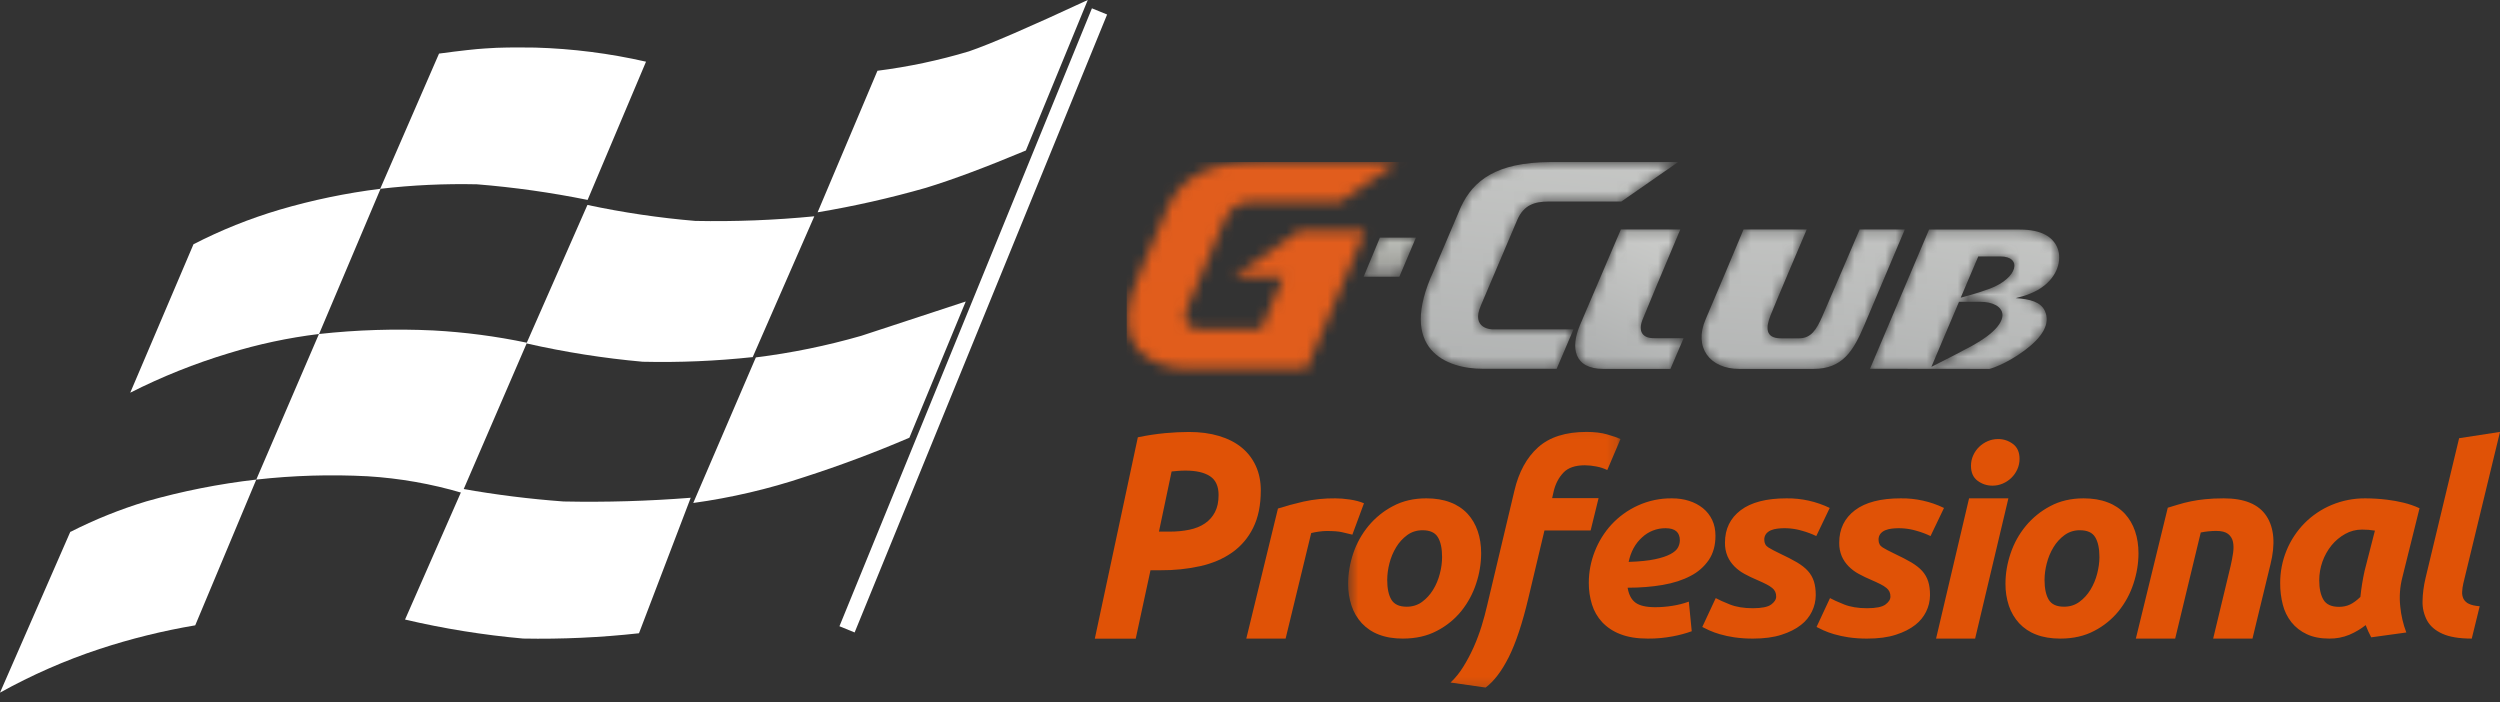 <svg width="242" height="68" viewBox="0 0 242 68" fill="none" xmlns="http://www.w3.org/2000/svg">
<rect x="0" y="0" width="242" height="68" fill="#333333" stroke="none"/>
<g id="logo">
<g id="Group 41">
<g id="Group">
<g id="Path">
<path d="M106.433 1.105L81.993 60.921L106.433 1.105Z" fill="black"/>
<path d="M106.433 1.105L81.993 60.921" stroke="white" stroke-width="1.588"/>
</g>
<path id="Shape" fill-rule="evenodd" clip-rule="evenodd" d="M99.303 14.568L105.297 0H105.295C99.674 2.615 95.838 4.275 93.79 4.973C90.897 5.842 87.936 6.47 84.937 6.85L79.144 20.551C82.678 19.96 86.177 19.169 89.623 18.183C92.186 17.402 95.412 16.196 99.303 14.568ZM88.029 42.37L93.484 29.185L83.366 32.508C80.027 33.469 76.617 34.168 73.168 34.596L67.107 48.688C70.782 48.181 74.402 47.334 77.921 46.159C81.347 45.053 84.72 43.789 88.029 42.37ZM36.804 18.277L36.804 18.278L36.839 18.274L30.887 32.33L30.899 32.273L30.874 32.332C27.915 32.693 24.995 33.316 22.147 34.194C18.861 35.185 15.669 36.463 12.607 38.013L18.725 23.654V23.652L18.706 23.656C21.382 22.277 24.182 21.153 27.069 20.298C30.254 19.363 33.51 18.687 36.804 18.277ZM30.874 32.332L24.807 46.425C28.387 46.023 31.993 45.915 35.59 46.103C38.691 46.294 41.752 46.832 44.727 47.711L51.008 33.177C48.025 32.55 44.997 32.153 41.952 31.988C38.261 31.813 34.561 31.927 30.887 32.331L30.887 32.33L30.887 32.33C30.883 32.331 30.878 32.331 30.874 32.332ZM36.804 18.277L42.498 5.188C44.58 4.908 46.071 4.743 46.967 4.691C48.464 4.578 49.876 4.59 51.226 4.601L51.226 4.601C51.423 4.603 51.62 4.604 51.815 4.606C55.424 4.71 59.015 5.167 62.535 5.971L56.881 19.352C53.341 18.635 49.761 18.13 46.161 17.84C43.047 17.771 39.933 17.916 36.839 18.274L36.84 18.272L36.804 18.277ZM6.827 51.43L0 67.048C3.072 65.341 6.298 63.926 9.635 62.822C12.661 61.828 15.757 61.062 18.898 60.532L24.807 46.423C21.207 46.836 17.646 47.542 14.161 48.534C11.63 49.3 9.172 50.289 6.816 51.489L6.827 51.432V51.43Z" fill="white"/>
<path id="Shape_2" fill-rule="evenodd" clip-rule="evenodd" d="M67.303 21.385C63.791 21.09 60.305 20.573 56.863 19.838L50.963 33.242C54.671 34.085 58.431 34.678 62.218 35.017C65.771 35.099 69.327 34.948 72.862 34.568L78.825 20.938C74.996 21.313 71.149 21.462 67.303 21.385ZM54.548 48.543C51.266 48.303 48 47.894 44.767 47.32L39.208 59.973C42.971 60.854 46.791 61.469 50.64 61.812C54.385 61.882 58.13 61.711 61.853 61.3L66.862 48.183C62.766 48.507 58.656 48.627 54.548 48.543Z" fill="white"/>
</g>
<g id="Group 40">
<g id="Group_2">
<g id="Clipped">
<mask id="mask0_1001_27" style="mask-type:luminance" maskUnits="userSpaceOnUse" x="137" y="15" width="26" height="21">
<path id="a" fill-rule="evenodd" clip-rule="evenodd" d="M143.523 35.697C140.029 35.697 135.228 33.851 138.781 26.215L141.41 20.045C142.61 17.454 144.866 15.727 150.005 15.69H162.443L156.948 19.507H149.915C148.518 19.507 147.501 19.864 146.882 21.258L143.355 29.556C142.335 31.878 144.463 31.878 144.463 31.878H152.317L150.686 35.697" fill="white"/>
</mask>
<g mask="url(#mask0_1001_27)">
<path id="Path_2" d="M141.41 20.045L138.781 26.216C135.228 33.853 140.029 35.699 143.523 35.699H150.686L152.317 31.879H144.463C144.463 31.879 142.335 31.879 143.355 29.558L146.882 21.258C147.501 19.864 148.518 19.507 149.915 19.507H156.948L162.441 15.69H150.005C144.866 15.728 142.612 17.452 141.41 20.045Z" fill="url(#paint0_linear_1001_27)"/>
</g>
</g>
<g id="Group_3">
<g id="Clipped_2">
<mask id="mask1_1001_27" style="mask-type:luminance" maskUnits="userSpaceOnUse" x="132" y="23" width="6" height="4">
<path id="k" fill-rule="evenodd" clip-rule="evenodd" d="M132 26.788L133.574 23H137.065L135.46 26.788" fill="white"/>
</mask>
<g mask="url(#mask1_1001_27)">
<path id="Path_3" d="M133.575 23L131.999 26.788H135.458L137.064 23H133.575Z" fill="url(#paint1_linear_1001_27)"/>
</g>
</g>
</g>
</g>
<g id="Group_4">
<g id="Clipped_3">
<mask id="mask2_1001_27" style="mask-type:luminance" maskUnits="userSpaceOnUse" x="164" y="22" width="21" height="14">
<path id="d" fill-rule="evenodd" clip-rule="evenodd" d="M168.372 35.712C165.482 35.712 163.936 33.607 165.101 30.917C165.848 29.203 168.292 23.362 168.775 22.211H174.894C174.667 22.739 171.768 29.557 171.385 30.538C170.939 31.687 170.853 32.748 172.389 32.748H174.141C175.303 32.748 175.816 31.94 176.397 30.63C176.937 29.417 180.015 22.211 180.015 22.211H184.389C184.389 22.211 181.6 28.807 180.477 31.451C179.419 33.946 178.387 35.712 175.527 35.712" fill="white"/>
</mask>
<g mask="url(#mask2_1001_27)">
<path id="Path_4" d="M180.014 22.211C180.014 22.211 176.937 29.417 176.396 30.631C175.815 31.941 175.302 32.749 174.141 32.749H172.385C170.85 32.749 170.936 31.689 171.384 30.539C171.766 29.557 174.665 22.741 174.892 22.211H168.774C168.291 23.362 165.848 29.203 165.101 30.917C163.936 33.607 165.482 35.712 168.372 35.712H175.527C178.385 35.712 179.417 33.946 180.476 31.451C181.781 28.371 183.085 25.291 184.388 22.211H180.014" fill="url(#paint2_linear_1001_27)"/>
</g>
</g>
</g>
<g id="Group_5">
<g id="Clipped_4">
<mask id="mask3_1001_27" style="mask-type:luminance" maskUnits="userSpaceOnUse" x="181" y="22" width="19" height="14">
<path id="f" fill-rule="evenodd" clip-rule="evenodd" d="M186.558 35.712L186.574 35.704H181.013L186.733 22.22H195.512C197.71 22.22 198.697 22.987 199.116 23.895C199.575 24.883 199.353 26.447 197.932 27.61C197.062 28.321 195.998 28.642 195.116 28.858C196.508 28.952 197.54 29.22 197.945 30.093C198.516 31.328 197.707 32.638 195.979 33.919C194.103 35.315 192.593 35.71 192.593 35.71H186.558V35.712ZM191.496 24.824L189.797 28.817C189.797 28.817 191.345 28.42 192.607 27.947C195.369 26.909 195.76 24.824 193.639 24.824H191.496ZM189.632 29.214L186.958 35.512C188.27 34.857 189.572 34.183 190.864 33.491C195.242 31.094 194.139 29.214 191.673 29.214H189.629H189.632Z" fill="white"/>
</mask>
<g mask="url(#mask3_1001_27)">
<path id="Shape_3" fill-rule="evenodd" clip-rule="evenodd" d="M186.733 22.222L181.013 35.702H182.965L186.571 35.704C186.565 35.707 188.571 35.71 192.591 35.712C192.591 35.712 194.099 35.315 195.978 33.923C197.703 32.64 198.513 31.33 197.943 30.096C197.538 29.222 196.506 28.953 195.114 28.858C195.997 28.642 197.06 28.323 197.93 27.612C199.351 26.448 199.574 24.884 199.116 23.897C198.696 22.989 197.708 22.222 195.512 22.222H186.733ZM191.496 24.824H193.639C195.76 24.824 195.37 26.909 192.607 27.947C191.345 28.422 189.797 28.817 189.797 28.817L191.496 24.824ZM191.674 29.214H189.632L186.958 35.512C188.27 34.857 189.572 34.183 190.864 33.491C195.244 31.095 194.141 29.214 191.674 29.214Z" fill="url(#paint3_linear_1001_27)"/>
</g>
</g>
</g>
<g id="Group_6">
<g id="Clipped_5">
<mask id="mask4_1001_27" style="mask-type:luminance" maskUnits="userSpaceOnUse" x="152" y="22" width="11" height="14">
<path id="i" fill-rule="evenodd" clip-rule="evenodd" d="M155.218 35.712C152.352 35.712 152.014 33.659 152.936 31.482C153.314 30.59 156.901 22.211 156.901 22.211H162.656C161.417 25.114 160.197 28.026 158.996 30.946C158.549 32.095 159.001 32.735 160.082 32.735H162.978L161.698 35.712" fill="white"/>
</mask>
<g mask="url(#mask4_1001_27)">
<path id="Path_5" d="M156.9 22.211C156.9 22.211 153.312 30.59 152.936 31.482C152.015 33.657 152.351 35.712 155.217 35.712H161.698L162.976 32.737V32.735H160.082C159.002 32.735 158.548 32.095 158.996 30.946C159.199 30.425 161.053 25.973 162.655 22.211H156.9Z" fill="url(#paint4_linear_1001_27)"/>
</g>
</g>
</g>
<g id="Group_7">
<g id="Clipped_6">
<mask id="mask5_1001_27" style="mask-type:luminance" maskUnits="userSpaceOnUse" x="109" y="15" width="27" height="21">
<path id="n" fill-rule="evenodd" clip-rule="evenodd" d="M121.699 15.687H135.314L129.791 19.505H121.606C120.206 19.505 119.179 19.861 118.558 21.256L115.015 29.555C113.991 31.876 116.126 31.876 116.126 31.876H122.08L124.229 26.803H119.423L125.822 22.311H132.151L126.474 35.699H115.184C111.669 35.699 106.845 33.853 110.418 26.215L113.057 20.045C114.264 17.451 116.534 15.725 121.699 15.687Z" fill="white"/>
</mask>
<g mask="url(#mask5_1001_27)">
<path id="Path_6" d="M109.062 40.657H343.403V15.687H109.062V40.657Z" fill="url(#paint5_linear_1001_27)"/>
</g>
</g>
</g>
<path id="Shape_4" fill-rule="evenodd" clip-rule="evenodd" d="M115.098 41.815C116.171 41.815 117.136 41.942 117.997 42.201C118.857 42.457 119.584 42.828 120.18 43.312C120.778 43.798 121.237 44.394 121.561 45.097C121.883 45.802 122.045 46.591 122.045 47.465C122.045 48.894 121.799 50.101 121.305 51.092C120.837 52.05 120.134 52.875 119.262 53.489C118.392 54.097 117.371 54.534 116.196 54.8C114.938 55.076 113.652 55.21 112.364 55.2H111.368L109.938 61.821H105.979L110.143 42.33C111.007 42.147 111.881 42.014 112.761 41.929C113.586 41.853 114.364 41.815 115.098 41.815ZM114.766 45.554C114.477 45.554 114.229 45.564 114.025 45.583L113.412 45.639L112.186 51.462H113.182C113.896 51.462 114.548 51.4 115.136 51.276C115.723 51.154 116.227 50.948 116.644 50.662C117.06 50.376 117.384 50.011 117.613 49.563C117.844 49.117 117.959 48.569 117.959 47.923C117.959 47.066 117.681 46.458 117.128 46.097C116.576 45.735 115.787 45.554 114.766 45.554ZM129.901 51.514C130.238 51.591 130.574 51.671 130.909 51.754L132.033 48.718C131.642 48.551 131.187 48.429 130.666 48.353C130.147 48.277 129.674 48.24 129.25 48.24C128.215 48.229 127.181 48.334 126.17 48.555C125.262 48.766 124.438 48.99 123.706 49.226L120.642 61.816H124.447L126.924 51.601C127.159 51.541 127.398 51.495 127.638 51.463C127.931 51.42 128.194 51.4 128.432 51.4C129.08 51.4 129.567 51.438 129.901 51.514Z" fill="#E05206"/>
<g id="Group_8">
<g id="Clipped_7">
<mask id="mask6_1001_27" style="mask-type:luminance" maskUnits="userSpaceOnUse" x="130" y="41" width="27" height="26">
<path id="q" fill-rule="evenodd" clip-rule="evenodd" d="M130.501 41.094H156.862V66.818H130.501V41.094Z" fill="white"/>
</mask>
<g mask="url(#mask6_1001_27)">
<path id="Shape_5" fill-rule="evenodd" clip-rule="evenodd" d="M155.572 42.051C155.001 41.888 154.332 41.809 153.567 41.809V41.81C151.557 41.81 149.998 42.306 148.892 43.296C147.783 44.288 147.018 45.69 146.593 47.503L143.937 58.682C143.8 59.282 143.626 59.926 143.413 60.619C143.198 61.311 142.944 61.99 142.646 62.657C142.347 63.324 142.012 63.956 141.636 64.555C141.297 65.112 140.885 65.621 140.411 66.069L143.808 66.556C144.626 65.941 145.373 64.953 146.056 63.594C146.737 62.233 147.368 60.333 147.949 57.888L149.504 51.347H153.974L154.742 48.219H150.246L150.398 47.553C150.568 46.837 150.881 46.236 151.333 45.757C151.781 45.279 152.477 45.039 153.413 45.039C153.786 45.043 154.159 45.082 154.525 45.155C154.892 45.222 155.249 45.338 155.585 45.501L156.862 42.501C156.573 42.363 156.142 42.213 155.572 42.051ZM135.814 61.816C134.909 61.816 134.128 61.686 133.465 61.424C132.838 61.189 132.274 60.811 131.817 60.322C131.375 59.837 131.04 59.266 130.832 58.644C130.603 57.953 130.491 57.228 130.501 56.501C130.501 55.518 130.667 54.538 130.997 53.557C131.322 52.593 131.82 51.696 132.468 50.91C133.124 50.118 133.932 49.464 134.844 48.988C135.781 48.489 136.854 48.239 138.062 48.239C138.947 48.239 139.726 48.369 140.398 48.631C141.03 48.864 141.599 49.241 142.06 49.732C142.495 50.209 142.822 50.764 143.043 51.412C143.265 52.058 143.376 52.771 143.376 53.555C143.372 54.556 143.208 55.549 142.889 56.497C142.576 57.458 142.092 58.355 141.46 59.144C140.813 59.942 140.008 60.596 139.094 61.066C138.151 61.565 137.057 61.814 135.814 61.814V61.816ZM137.704 51.328C137.141 51.328 136.648 51.484 136.222 51.793C135.79 52.11 135.425 52.51 135.149 52.97C134.856 53.453 134.636 53.977 134.498 54.526C134.36 55.05 134.287 55.589 134.282 56.131C134.282 56.964 134.417 57.605 134.69 58.055C134.962 58.504 135.455 58.73 136.171 58.73C136.733 58.73 137.227 58.574 137.654 58.263C138.078 57.953 138.435 57.561 138.726 57.086C139.02 56.603 139.239 56.079 139.377 55.531C139.517 55.007 139.59 54.468 139.594 53.925C139.594 53.092 139.458 52.45 139.185 52.003C138.913 51.552 138.42 51.328 137.704 51.328Z" fill="#E05206"/>
</g>
</g>
</g>
<path id="Shape_6" fill-rule="evenodd" clip-rule="evenodd" d="M236.418 61.344C237.107 61.657 238.059 61.816 239.266 61.816L240.034 58.685C239.59 58.651 239.245 58.574 238.999 58.455C238.778 58.359 238.594 58.194 238.475 57.985C238.37 57.776 238.322 57.544 238.335 57.312C238.347 57.028 238.385 56.746 238.45 56.47L242 41.808L238.042 42.418L234.797 55.935C234.609 56.734 234.512 57.484 234.503 58.188C234.482 58.839 234.632 59.484 234.938 60.06C235.235 60.603 235.73 61.031 236.418 61.344ZM191.431 46.538C191.856 46.855 192.332 47.011 192.859 47.011V47.013C193.218 47.013 193.553 46.944 193.869 46.808C194.494 46.544 194.996 46.054 195.274 45.436C195.417 45.12 195.492 44.782 195.492 44.422C195.492 43.772 195.277 43.29 194.852 42.975C194.426 42.658 193.95 42.499 193.421 42.499C193.063 42.499 192.728 42.567 192.412 42.704C192.097 42.842 191.821 43.025 191.583 43.255C191.342 43.486 191.151 43.76 191.008 44.077C190.864 44.392 190.791 44.73 190.791 45.09C190.791 45.739 191.004 46.222 191.431 46.538ZM154.372 53.385C153.987 54.367 153.796 55.38 153.796 56.424C153.792 57.13 153.895 57.833 154.102 58.509C154.298 59.147 154.634 59.733 155.087 60.223C155.578 60.74 156.182 61.138 156.851 61.387C157.573 61.673 158.462 61.816 159.519 61.816C160.329 61.822 161.137 61.748 161.933 61.597C162.554 61.482 163.165 61.317 163.76 61.104L163.479 58.239C162.964 58.423 162.433 58.559 161.893 58.642C161.344 58.731 160.79 58.776 160.234 58.777C159.365 58.777 158.73 58.634 158.332 58.348C157.93 58.063 157.67 57.577 157.551 56.891C158.778 56.891 159.908 56.8 160.948 56.621C161.988 56.442 162.887 56.151 163.644 55.749C164.357 55.389 164.968 54.853 165.419 54.194C165.844 53.557 166.057 52.782 166.057 51.866C166.057 51.294 165.952 50.785 165.74 50.334C165.527 49.885 165.227 49.505 164.846 49.194C164.462 48.885 164.016 48.646 163.503 48.484C162.993 48.319 162.439 48.24 161.844 48.24C160.703 48.225 159.574 48.464 158.537 48.938C157.575 49.377 156.71 50.001 155.992 50.775C155.294 51.537 154.744 52.422 154.372 53.385ZM158.945 52.026C159.562 51.444 160.382 51.123 161.231 51.131C162.148 51.131 162.609 51.523 162.609 52.307C162.606 52.548 162.544 52.784 162.429 52.995C162.312 53.224 162.072 53.435 161.715 53.63C161.358 53.827 160.855 53.995 160.208 54.133C159.559 54.271 158.71 54.357 157.654 54.392C157.859 53.409 158.287 52.622 158.945 52.026ZM169.66 58.876C170.526 58.876 171.123 58.758 171.447 58.52C171.769 58.282 171.933 58.028 171.933 57.748C171.937 57.588 171.906 57.429 171.843 57.282C171.774 57.139 171.674 57.014 171.55 56.915C171.376 56.777 171.188 56.658 170.988 56.559C170.75 56.437 170.442 56.294 170.068 56.131C169.658 55.959 169.257 55.767 168.867 55.554C168.504 55.359 168.173 55.112 167.883 54.819C167.604 54.536 167.379 54.204 167.221 53.84C167.049 53.424 166.967 52.978 166.978 52.528C166.978 51.206 167.483 50.16 168.497 49.391C169.51 48.624 170.988 48.24 172.928 48.24C174.378 48.221 175.812 48.54 177.117 49.17L175.815 51.89C175.371 51.678 174.91 51.506 174.437 51.376C173.671 51.149 172.867 51.078 172.073 51.169C171.843 51.193 171.628 51.245 171.434 51.328C171.251 51.401 171.089 51.519 170.963 51.671C170.836 51.84 170.773 52.048 170.784 52.258C170.784 52.585 170.915 52.83 171.18 52.993C171.442 53.157 171.814 53.354 172.292 53.581C172.954 53.892 173.508 54.179 173.951 54.438C174.394 54.702 174.746 54.978 175.011 55.273C175.275 55.567 175.465 55.902 175.586 56.278C175.705 56.654 175.764 57.094 175.764 57.601C175.763 58.734 175.235 59.803 174.335 60.493C173.84 60.884 173.211 61.203 172.446 61.447C171.677 61.694 170.758 61.816 169.685 61.816C169.083 61.82 168.481 61.779 167.885 61.694C167.405 61.624 166.931 61.522 166.465 61.387C166.112 61.285 165.767 61.158 165.432 61.008C165.151 60.876 164.935 60.77 164.781 60.69L166.083 57.896C166.373 58.058 166.824 58.261 167.437 58.507C168.051 58.753 168.791 58.876 169.66 58.876ZM182.508 58.52C182.184 58.758 181.589 58.876 180.722 58.876C179.852 58.876 179.111 58.753 178.499 58.507C177.885 58.261 177.434 58.058 177.144 57.896L175.842 60.69C175.996 60.77 176.213 60.876 176.493 61.008C176.828 61.158 177.174 61.285 177.528 61.387C177.993 61.522 178.466 61.624 178.945 61.694C179.542 61.779 180.144 61.82 180.746 61.816C181.819 61.816 182.74 61.694 183.505 61.447C184.272 61.203 184.902 60.884 185.396 60.493C186.296 59.804 186.824 58.735 186.825 57.601C186.825 57.094 186.766 56.654 186.647 56.278C186.526 55.902 186.336 55.567 186.072 55.273C185.807 54.978 185.453 54.702 185.012 54.438C184.569 54.179 184.015 53.892 183.353 53.581C182.875 53.354 182.503 53.157 182.241 52.993C181.976 52.83 181.844 52.585 181.844 52.258C181.833 52.048 181.897 51.84 182.024 51.671C182.15 51.519 182.312 51.401 182.495 51.328C182.699 51.244 182.914 51.19 183.134 51.169C183.927 51.079 184.731 51.149 185.498 51.376C185.972 51.506 186.433 51.678 186.877 51.89L188.179 49.17C186.874 48.539 185.439 48.221 183.989 48.24C182.049 48.24 180.571 48.624 179.558 49.391C178.545 50.16 178.037 51.206 178.037 52.528C178.027 52.977 178.109 53.424 178.28 53.84C178.44 54.204 178.666 54.536 178.945 54.819C179.234 55.112 179.566 55.36 179.928 55.554C180.318 55.767 180.719 55.959 181.128 56.131C181.44 56.264 181.747 56.407 182.049 56.559C182.248 56.658 182.436 56.777 182.61 56.915C182.734 57.014 182.834 57.139 182.903 57.282C182.967 57.429 182.998 57.588 182.994 57.748C182.994 58.028 182.83 58.282 182.508 58.52ZM191.192 61.816H187.412L190.605 48.24H194.412L191.192 61.816ZM201.334 51.328C200.803 51.318 200.282 51.482 199.851 51.793C199.42 52.11 199.055 52.51 198.78 52.969C198.486 53.452 198.266 53.977 198.129 54.525C197.989 55.049 197.916 55.588 197.911 56.13C197.911 56.964 198.048 57.605 198.319 58.054C198.591 58.504 199.086 58.729 199.8 58.729C200.362 58.729 200.856 58.574 201.283 58.262C201.709 57.953 202.066 57.561 202.357 57.086C202.65 56.603 202.869 56.078 203.007 55.53C203.15 54.967 203.225 54.431 203.225 53.925C203.225 53.092 203.087 52.45 202.815 52.001C202.544 51.551 202.049 51.328 201.334 51.328ZM197.094 61.423C197.757 61.685 198.54 61.816 199.444 61.816C200.687 61.816 201.781 61.566 202.725 61.068C203.638 60.598 204.444 59.943 205.091 59.145C205.722 58.356 206.207 57.46 206.519 56.499C206.843 55.517 207.005 54.538 207.005 53.557C207.005 52.773 206.894 52.06 206.672 51.413C206.453 50.766 206.124 50.21 205.691 49.734C205.23 49.242 204.661 48.865 204.028 48.632C203.355 48.37 202.577 48.24 201.691 48.24C200.483 48.24 199.408 48.489 198.475 48.988C197.563 49.464 196.755 50.118 196.098 50.91C195.45 51.695 194.952 52.592 194.628 53.557C194.296 54.538 194.13 55.517 194.13 56.499C194.121 57.227 194.233 57.951 194.461 58.642C194.669 59.264 195.005 59.836 195.446 60.322C195.903 60.811 196.467 61.188 197.094 61.423ZM209.839 49.148C210.13 49.064 210.447 48.967 210.798 48.857C211.655 48.593 212.536 48.415 213.429 48.327C213.965 48.268 214.572 48.24 215.255 48.24C217.264 48.24 218.644 48.811 219.393 49.955C220.143 51.099 220.271 52.664 219.776 54.651L218.039 61.816H214.234L215.92 54.801C216.018 54.38 216.099 53.955 216.163 53.527C216.221 53.114 216.218 52.753 216.15 52.441C216.088 52.14 215.92 51.871 215.677 51.683C215.429 51.491 215.051 51.393 214.538 51.393C214.046 51.393 213.543 51.444 213.033 51.545L210.557 61.817H206.75L209.841 49.148H209.839ZM228.638 51.264C229.058 51.263 229.477 51.295 229.891 51.363H229.892L228.895 55.249C228.708 56.084 228.572 56.93 228.487 57.782C228.128 58.126 227.793 58.372 227.478 58.52C227.162 58.668 226.809 58.742 226.419 58.742C225.685 58.742 225.183 58.514 224.91 58.053C224.639 57.596 224.502 56.97 224.502 56.183C224.5 54.944 224.923 53.741 225.703 52.778C226.069 52.334 226.516 51.962 227.019 51.682C227.52 51.404 228.062 51.264 228.638 51.264ZM232.548 55.887C232.311 56.806 232.241 57.76 232.344 58.704C232.427 59.566 232.624 60.414 232.931 61.225L229.534 61.693C229.437 61.506 229.343 61.317 229.252 61.126C229.159 60.925 229.074 60.72 228.998 60.512C228.522 60.888 227.994 61.199 227.414 61.447C226.798 61.7 226.138 61.825 225.472 61.815C224.621 61.815 223.894 61.672 223.289 61.385C222.712 61.12 222.205 60.724 221.807 60.229C221.414 59.728 221.131 59.15 220.976 58.532C220.802 57.853 220.717 57.154 220.722 56.452C220.71 54.278 221.559 52.187 223.085 50.637C223.834 49.885 224.724 49.287 225.704 48.878C226.739 48.447 227.85 48.23 228.971 48.24C229.681 48.243 230.389 48.288 231.093 48.375C231.586 48.432 232.105 48.527 232.65 48.657C233.196 48.789 233.714 48.968 234.211 49.197L232.548 55.889V55.887Z" fill="#E05206"/>
</g>
</g>
</g>
<defs>
<linearGradient id="paint0_linear_1001_27" x1="130.683" y1="8.301" x2="127.634" y2="39.474" gradientUnits="userSpaceOnUse">
<stop stop-color="#C9CAC8"/>
<stop offset="1" stop-color="#ADAFAF"/>
</linearGradient>
<linearGradient id="paint1_linear_1001_27" x1="131.999" y1="23" x2="131.999" y2="26.788" gradientUnits="userSpaceOnUse">
<stop stop-color="#BDBFB9"/>
<stop offset="1" stop-color="#979794"/>
</linearGradient>
<linearGradient id="paint2_linear_1001_27" x1="153.652" y1="13.348" x2="151.896" y2="42.145" gradientUnits="userSpaceOnUse">
<stop stop-color="#C9CAC8"/>
<stop offset="1" stop-color="#ADAFAF"/>
</linearGradient>
<linearGradient id="paint3_linear_1001_27" x1="173.284" y1="13.981" x2="169.458" y2="39.322" gradientUnits="userSpaceOnUse">
<stop stop-color="#C9CAC8"/>
<stop offset="1" stop-color="#ADAFAF"/>
</linearGradient>
<linearGradient id="paint4_linear_1001_27" x1="152.479" y1="20.103" x2="147.355" y2="32.862" gradientUnits="userSpaceOnUse">
<stop stop-color="#C9CAC8"/>
<stop offset="1" stop-color="#ADAFAF"/>
</linearGradient>
<linearGradient id="paint5_linear_1001_27" x1="-7859.82" y1="-1071.54" x2="-7859.84" y2="629.788" gradientUnits="userSpaceOnUse">
<stop stop-color="#E9832C"/>
<stop offset="1" stop-color="#DD4814"/>
</linearGradient>
</defs>
</svg>
